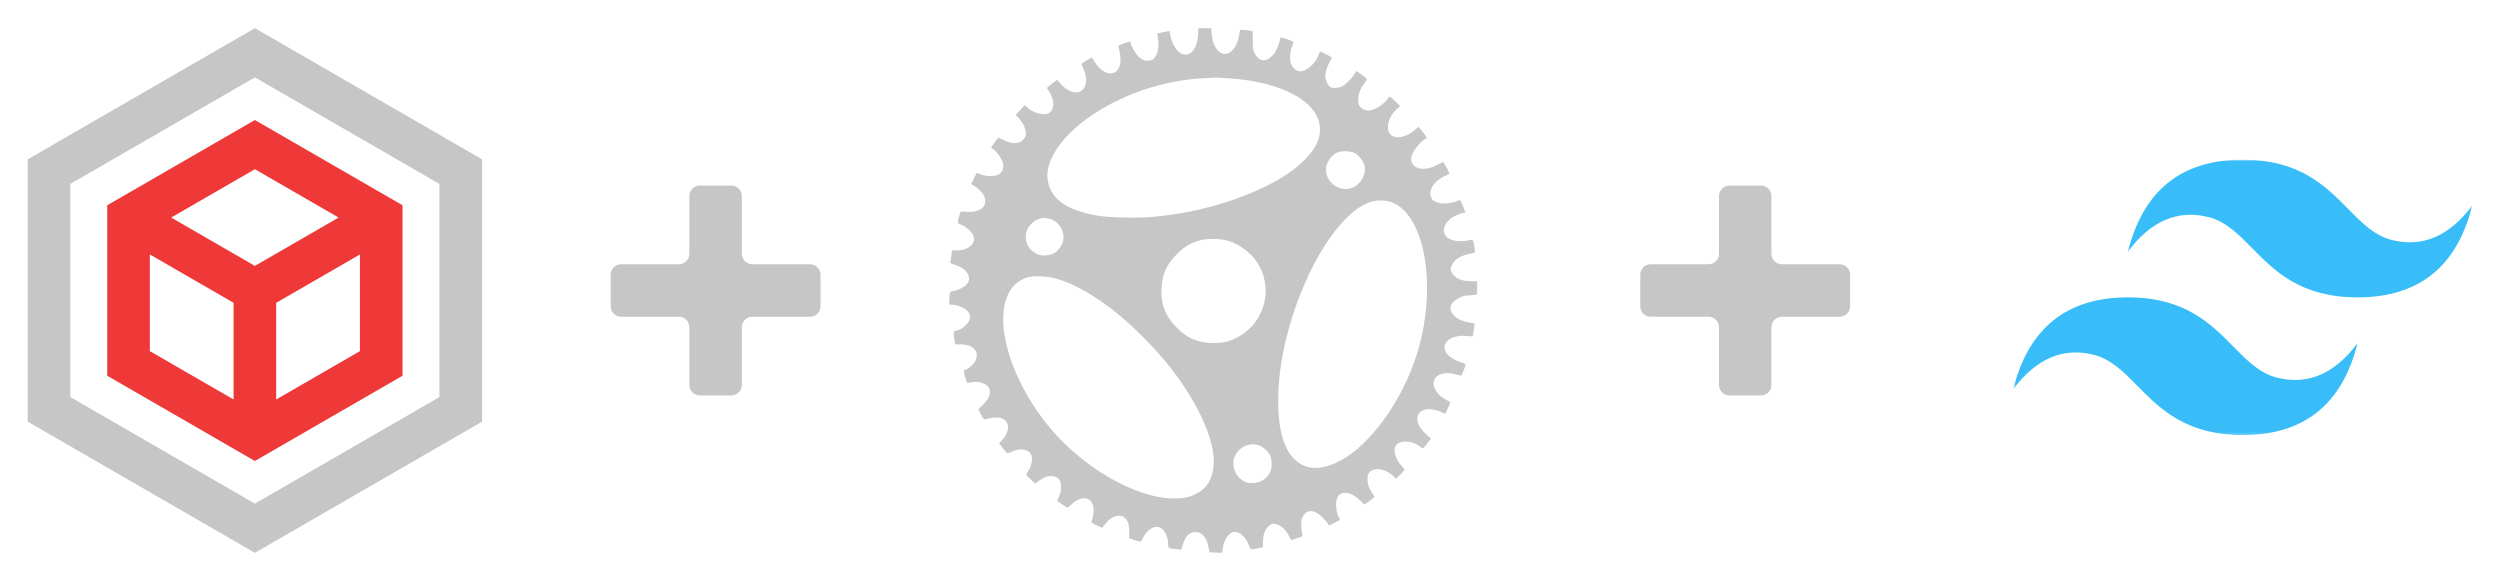 <svg width="953" height="221" viewBox="0 0 953 221" fill="none" xmlns="http://www.w3.org/2000/svg">
<g filter="url(#filter0_d_0_1)">
<mask id="mask0_0_1" style="mask-type:luminance" maskUnits="userSpaceOnUse" x="767" y="56" width="176" height="106">
<path d="M767.457 56.873H942.416V161.848H767.457V56.873Z" fill="white"/>
</mask>
<g mask="url(#mask0_0_1)">
<path fill-rule="evenodd" clip-rule="evenodd" d="M854.936 56.873C831.608 56.873 817.028 68.537 811.196 91.865C819.944 80.201 830.15 75.827 841.814 78.743C848.469 80.405 853.226 85.236 858.49 90.578C867.067 99.284 876.994 109.36 898.676 109.36C922.004 109.36 936.584 97.697 942.416 74.369C933.668 86.033 923.462 90.407 911.798 87.491C905.143 85.829 900.387 80.998 895.122 75.655C886.546 66.949 876.618 56.873 854.936 56.873ZM811.196 109.36C787.869 109.36 773.289 121.024 767.457 144.352C776.205 132.688 786.411 128.314 798.075 131.23C804.729 132.896 809.486 137.723 814.751 143.066C823.327 151.772 833.254 161.848 854.936 161.848C878.264 161.848 892.844 150.184 898.676 126.856C889.928 138.52 879.722 142.894 868.058 139.978C861.403 138.316 856.647 133.485 851.382 128.143C842.806 119.437 832.878 109.36 811.196 109.36Z" fill="#38BDF8"/>
</g>
</g>
<g filter="url(#filter1_d_0_1)">
<path fill-rule="evenodd" clip-rule="evenodd" d="M675.273 70.74C675.273 68.531 673.482 66.74 671.273 66.74H659.273C657.064 66.74 655.273 68.531 655.273 70.74V92.74C655.273 94.949 653.482 96.74 651.273 96.74H629.273C627.064 96.74 625.273 98.531 625.273 100.74V112.74C625.273 114.949 627.064 116.74 629.273 116.74H651.273C653.482 116.74 655.273 118.531 655.273 120.74V142.74C655.273 144.949 657.064 146.74 659.273 146.74H671.273C673.482 146.74 675.273 144.949 675.273 142.74V120.74C675.273 118.531 677.064 116.74 679.273 116.74H701.273C703.482 116.74 705.273 114.949 705.273 112.74V100.74C705.273 98.531 703.482 96.74 701.273 96.74H679.273C677.064 96.74 675.273 94.949 675.273 92.74V70.74Z" fill="#C6C6C6"/>
</g>
<g filter="url(#filter2_d_0_1)">
<path fill-rule="evenodd" clip-rule="evenodd" d="M282.789 70.74C282.789 68.531 280.998 66.74 278.789 66.74H266.789C264.579 66.74 262.789 68.531 262.789 70.74V92.74C262.789 94.949 260.998 96.74 258.789 96.74H236.789C234.579 96.74 232.789 98.531 232.789 100.74V112.74C232.789 114.949 234.579 116.74 236.789 116.74H258.789C260.998 116.74 262.789 118.531 262.789 120.74V142.74C262.789 144.949 264.579 146.74 266.789 146.74H278.789C280.998 146.74 282.789 144.949 282.789 142.74V120.74C282.789 118.531 284.579 116.74 286.789 116.74H308.789C310.998 116.74 312.789 114.949 312.789 112.74V100.74C312.789 98.531 310.998 96.74 308.789 96.74H286.789C284.579 96.74 282.789 94.949 282.789 92.74V70.74Z" fill="#C6C6C6"/>
</g>
<g filter="url(#filter3_d_0_1)">
<path d="M456.673 9.351C456.227 17.63 450.272 19.572 447.056 12.471C446.642 11.516 446.165 10.051 446.069 9.255L445.846 7.791L443.458 8.268L441.102 8.746L441.357 10.051C441.802 12.376 441.611 15.369 440.879 16.802C440.051 18.426 439.573 18.84 438.14 19.063C436.517 19.317 435.561 18.967 434.065 17.63C432.887 16.547 430.944 13.236 430.944 12.217C430.944 12.026 430.849 11.835 430.753 11.835C430.403 11.835 426.677 13.204 426.423 13.395C426.295 13.522 426.391 14.286 426.646 15.146C427.346 17.502 427.282 20.559 426.454 22.024C424.608 25.336 420.277 24.285 417.475 19.891L416.201 17.884L414.577 18.84C413.686 19.381 412.762 19.922 412.539 20.05C412.221 20.241 412.317 20.718 412.953 22.119C414.546 25.558 414.323 28.838 412.444 30.462C410.533 32.054 407.094 31.035 404.452 28.106L402.955 26.418L401.013 27.915C399.962 28.711 399.102 29.443 399.102 29.507C399.102 29.571 399.516 30.303 400.057 31.131C401.968 34.156 402 37.436 400.153 38.9C398.402 40.27 394.389 39.378 391.715 37.053L390.6 36.066L389.677 37.085C389.167 37.658 388.403 38.486 387.957 38.996L387.193 39.855L388.34 41.066C389.772 42.53 390.791 44.536 391.014 46.288C391.173 47.402 391.046 47.88 390.441 48.771C388.976 50.937 386.111 51.16 382.64 49.408C381.621 48.867 380.729 48.453 380.602 48.453C380.506 48.453 379.838 49.313 379.105 50.363L377.768 52.242L378.755 52.974C380.124 53.993 381.748 56.318 382.258 57.91C382.799 59.821 382.258 61.54 380.825 62.432C379.424 63.323 376.176 63.355 373.947 62.495L372.323 61.89L371.272 63.992L370.221 66.125L371.941 67.24C375.412 69.469 376.622 73.099 374.616 75.137C373.374 76.347 371.336 76.888 368.502 76.76L366.209 76.633L365.827 77.748C365.604 78.353 365.35 79.372 365.254 79.977C365.031 81.059 365.063 81.123 366.464 81.664C368.502 82.524 370.667 84.562 371.113 86.026C372.005 88.988 369.107 91.44 364.713 91.44H362.866L362.643 93.573C362.516 94.719 362.356 95.866 362.293 96.057C362.197 96.28 362.866 96.63 363.98 96.948C367.547 97.936 369.807 100.387 369.362 102.775C368.98 104.718 366.177 106.533 362.643 107.106C362.07 107.202 362.006 107.488 361.911 109.685L361.815 112.137H362.675C364.553 112.137 367.324 113.188 368.566 114.366C369.935 115.672 370.158 116.882 369.362 118.442C368.566 119.97 365.891 122.008 364.649 122.008C363.503 122.04 363.375 122.486 363.757 124.938L364.14 127.294H366.114C371.208 127.23 373.724 130.287 371.591 133.949C370.858 135.159 368.661 136.974 367.929 136.974C367.26 136.974 367.26 137.738 367.929 139.776C368.311 140.954 368.661 141.941 368.693 142.005C368.725 142.037 369.489 141.909 370.412 141.718C373.469 141.081 376.813 142.483 377.29 144.584C377.672 146.335 376.908 148.087 374.838 150.156L372.896 152.067L373.82 153.786C375.03 156.047 375.189 156.143 376.653 155.601C378.246 155.028 381.175 154.996 382.194 155.538C385.028 156.971 384.932 160.696 381.971 163.785L380.857 164.963L382.194 166.746C382.958 167.733 383.754 168.625 383.977 168.689C384.2 168.784 384.996 168.561 385.728 168.179C388.499 166.778 391.715 167.096 392.893 168.943C393.784 170.281 393.434 173.146 392.161 175.216C391.587 176.108 391.173 176.936 391.205 177.063C391.269 177.19 392.033 177.955 392.957 178.782L394.581 180.311L396.141 179.228C398.274 177.732 399.516 177.318 401.204 177.509C403.369 177.732 404.261 178.782 404.452 181.139C404.547 182.604 404.42 183.4 403.783 184.992L402.955 186.966L404.834 188.24C405.853 188.94 406.84 189.513 406.967 189.513C407.126 189.513 407.763 189.004 408.368 188.367C410.502 186.138 413.431 185.31 415.119 186.425C416.838 187.539 417.379 190.469 416.456 193.525C416.201 194.385 415.978 195.117 415.978 195.149C415.978 195.309 419.768 197.155 420.054 197.155C420.213 197.155 420.755 196.582 421.264 195.85C423.111 193.143 426.072 191.901 428.047 192.92C429.766 193.812 430.467 195.531 430.435 198.62V201.199L432.664 201.932C433.905 202.314 434.956 202.537 434.988 202.377C435.052 202.218 435.529 201.327 436.039 200.403C437.313 198.238 439.191 196.837 440.911 196.837C443.267 196.837 445.273 199.798 445.273 203.301C445.273 204.957 445.369 205.02 448.266 205.307L450.304 205.53L450.782 203.938C451.801 200.531 453.074 199.066 455.24 198.843C457.946 198.525 459.857 200.499 460.685 204.543L461.099 206.549L463.487 206.644L465.875 206.74L466.098 205.052C466.544 201.613 468.613 198.747 470.683 198.747C472.753 198.747 475.014 200.913 476.096 203.906C476.669 205.593 476.701 205.593 479.503 205.02L481.414 204.606L481.446 202.409C481.478 199.735 482.274 197.697 483.77 196.423C484.98 195.404 485.713 195.372 487.464 196.168C489.024 196.869 490.648 198.684 491.476 200.594C491.826 201.422 492.24 201.932 492.495 201.836C492.686 201.772 493.705 201.422 494.724 201.104C496.539 200.531 496.603 200.499 496.411 199.544C495.679 195.563 495.934 193.462 497.303 191.965C498.991 190.118 501.538 190.564 504.022 193.143C504.913 194.035 505.869 195.117 506.155 195.563L506.665 196.359L508.734 195.277L510.804 194.194L510.167 192.761C509.339 190.914 509.085 187.762 509.594 186.202C510.677 182.858 514.752 183.113 518.414 186.711L520.038 188.335L521.121 187.635C521.694 187.284 522.586 186.616 523.095 186.17L523.987 185.342L523.191 184.164C521.917 182.349 521.28 180.597 521.28 178.846C521.28 176.904 521.726 175.98 522.968 175.344C525.133 174.229 528.413 175.025 530.896 177.286L532.234 178.464L533.826 176.904C534.686 176.076 535.386 175.248 535.386 175.089C535.386 174.93 534.877 174.229 534.24 173.529C532.075 171.109 531.087 168.02 531.915 166.173C533.062 163.657 538.093 163.689 541.341 166.269C541.786 166.619 542.264 166.905 542.391 166.905C542.519 166.905 543.251 166.077 544.047 165.027L545.512 163.18L543.601 161.492C539.43 157.799 539.112 153.5 542.965 152.226C544.493 151.717 547.136 152.067 549.206 152.99L550.893 153.786L551.944 151.589C552.549 150.379 552.963 149.36 552.867 149.297C552.804 149.233 551.976 148.755 551.021 148.246C546.881 146.049 545.257 142.037 547.518 139.649C548.824 138.248 552.103 137.834 555.001 138.725C555.861 138.98 556.72 139.203 556.943 139.203C557.262 139.203 558.631 135.764 558.631 134.936C558.631 134.745 557.803 134.331 556.784 134.044C554.523 133.376 552.167 131.847 551.307 130.478C549.046 126.784 552.931 123.536 558.981 124.046L561.401 124.237L561.783 121.817C562.006 120.511 562.133 119.365 562.07 119.333C562.038 119.301 560.987 119.079 559.777 118.856C554.651 117.964 551.753 114.748 553.441 111.819C554.3 110.354 557.485 108.634 559.363 108.634C560.096 108.634 561.242 108.539 561.911 108.443L563.089 108.22V105.737V103.221H560.923C557.102 103.221 554.428 102.011 553.377 99.846C552.867 98.763 552.867 98.604 553.377 97.299C554.268 94.974 556.625 93.446 560.541 92.681C561.815 92.427 562.42 92.172 562.325 91.917C562.261 91.726 562.102 90.739 561.974 89.784C561.656 87.332 561.56 87.205 559.873 87.587C556.593 88.351 553.218 87.873 551.562 86.409C549.237 84.275 550.511 80.613 554.332 78.48C555.383 77.907 556.784 77.334 557.421 77.238L558.599 77.047L557.707 74.595C557.198 73.258 556.688 72.207 556.529 72.239C556.37 72.271 555.415 72.589 554.428 72.971C550.893 74.213 546.531 73.513 545.639 71.507C544.302 68.609 546.595 64.915 550.925 63.037C551.753 62.686 552.454 62.336 552.517 62.304C552.708 62.145 550.32 57.655 550.097 57.751C549.97 57.815 549.015 58.292 547.964 58.833C542.71 61.572 537.934 60.457 537.934 56.509C537.934 54.439 540.959 50.268 543.474 48.867C544.047 48.548 543.984 48.389 542.423 46.415L540.736 44.313L539.494 45.396C535.927 48.644 531.183 49.281 529.655 46.765C528.222 44.473 529.527 40.206 532.361 37.69L533.762 36.448L531.947 34.665C530.928 33.678 529.973 32.85 529.814 32.85C529.623 32.85 529.145 33.36 528.699 33.965C527.553 35.557 525.292 37.181 523.382 37.786C521.917 38.263 521.535 38.263 520.389 37.913C518.478 37.276 517.714 36.13 517.746 33.869C517.746 31.799 518.574 29.666 520.134 27.724C520.675 27.023 521.057 26.291 520.962 26.068C520.898 25.845 519.975 25.081 518.924 24.349L517.045 23.043L516.185 24.38C515.071 26.163 512.937 28.233 511.536 28.934C510.9 29.252 509.69 29.507 508.862 29.507C507.556 29.507 507.174 29.38 506.537 28.615C505.55 27.469 505.041 25.463 505.295 23.807C505.55 22.342 506.824 19.286 507.556 18.489C507.97 18.012 507.811 17.853 505.805 16.802C504.595 16.165 503.48 15.656 503.321 15.656C503.194 15.656 502.812 16.356 502.493 17.216C501.347 20.496 497.462 23.616 495.106 23.17C493.96 22.947 492.59 21.642 492.113 20.336C491.571 18.935 491.731 16.006 492.399 14.063C492.75 13.108 493.068 12.185 493.132 12.026C493.195 11.803 488.96 10.242 488.228 10.242C488.101 10.242 487.941 10.847 487.814 11.548C487.528 13.395 486.19 16.101 484.98 17.279C482.592 19.7 480.236 19.509 478.548 16.802C477.625 15.305 477.593 15.051 477.561 11.548L477.529 7.854L476.287 7.631C475.587 7.504 474.536 7.408 473.899 7.408L472.721 7.377L472.339 9.478C471.575 14.063 468.836 17.152 466.193 16.483C463.964 15.942 462.213 12.917 461.927 9.16L461.735 6.74H459.284H456.832L456.673 9.351ZM468.677 25.877C488.642 27.182 502.43 34.697 503.162 44.568C503.449 48.931 501.729 52.529 497.176 57.05C493.45 60.808 488.833 63.896 482.369 67.081C469.505 73.353 454.571 77.365 438.745 78.735C433.492 79.18 422.57 78.926 418.526 78.225C406.808 76.251 400.694 72.016 399.421 64.947C398.051 57.464 404.802 47.529 416.615 39.664C429.161 31.29 444.987 26.259 460.239 25.75C461.735 25.686 463.105 25.622 463.264 25.59C463.455 25.558 465.875 25.686 468.677 25.877ZM516.44 54.376C518 55.203 519.656 57.273 520.134 59.056C520.898 61.922 519.274 65.425 516.376 67.144C511.759 69.851 505.455 66.157 505.455 60.712C505.455 57.974 507.493 55.012 510.072 54.025C511.791 53.388 514.848 53.548 516.44 54.376ZM531.31 73.417C543.187 79.053 547.582 104.527 540.799 128.695C536.31 144.711 526.216 160.569 515.294 168.816C509.499 173.178 503.417 175.121 498.927 174.102C491.253 172.287 487.241 163.657 487.241 148.915C487.241 138.407 489.151 127.517 493.004 115.608C500.137 93.701 512.11 76.347 522.458 72.971C525.197 72.08 528.859 72.239 531.31 73.417ZM401.841 80.136C404.388 81.632 405.789 84.721 405.311 87.619C404.993 89.497 403.337 91.758 401.649 92.618C399.707 93.605 396.555 93.637 394.963 92.681C392.256 91.058 391.046 89.052 391.046 86.345C391.078 84.148 391.683 82.715 393.307 81.155C395.695 78.83 398.975 78.448 401.841 80.136ZM468.518 87.905C472.88 89.306 477.338 92.809 479.599 96.63C485.999 107.297 481.223 120.989 469.537 125.606C467.467 126.402 466.512 126.593 463.582 126.721C457.341 126.975 452.915 125.256 448.617 120.925C444.445 116.754 442.726 112.678 442.726 106.979C442.726 101.247 444.509 96.948 448.617 92.873C451.482 90.007 453.87 88.574 457.437 87.619C460.494 86.791 465.493 86.918 468.518 87.905ZM401.586 101.948C406.649 103.158 412.922 106.214 419.322 110.577C429.957 117.805 442.312 130.191 450.113 141.464C458.551 153.659 463.296 165.664 462.659 173.274C462.181 178.782 459.952 182.381 455.717 184.355C453.138 185.597 451.005 186.011 447.534 186.011C432.759 186.011 411.903 173.815 399.007 157.576C387.894 143.661 381.366 126.657 382.576 114.907C383.308 107.775 386.302 103.444 391.619 101.757C393.625 101.12 398.529 101.215 401.586 101.948ZM479.694 165.695C481.35 166.173 483.42 168.02 484.152 169.58C484.853 171.14 484.948 174.134 484.343 175.598C483.133 178.464 480.618 180.088 477.402 180.12C475.619 180.12 475.077 179.992 473.74 179.165C471.67 177.859 470.428 175.821 470.205 173.306C470.046 171.65 470.142 171.14 470.874 169.644C472.498 166.3 476.224 164.645 479.694 165.695Z" fill="#C6C6C6"/>
</g>
<g filter="url(#filter4_d_0_1)">
<path fill-rule="evenodd" clip-rule="evenodd" d="M40.876 74.243L40.876 139.235L97.16 171.73L153.444 139.235V74.243L97.16 41.748L40.876 74.243ZM65.248 78.934L97.16 97.358L129.072 78.934L97.16 60.509L65.248 78.934ZM137.196 93.005L105.284 111.429V148.278L137.196 129.854V93.005ZM89.036 148.278V111.429L57.124 93.005L57.124 129.854L89.036 148.278Z" fill="#EF3939"/>
<path fill-rule="evenodd" clip-rule="evenodd" d="M26.805 66.12L26.805 147.359L97.16 187.979L167.515 147.359V66.12L97.16 25.501L26.805 66.12ZM10.557 56.74L97.16 6.74L183.763 56.74V156.74L97.16 206.74L10.557 156.74L10.557 56.74Z" fill="#C6C6C6"/>
</g>
<defs>
<filter id="filter0_d_0_1" x="757.457" y="50.873" width="194.959" height="124.975" filterUnits="userSpaceOnUse" color-interpolation-filters="sRGB">
<feFlood flood-opacity="0" result="BackgroundImageFix"/>
<feColorMatrix in="SourceAlpha" type="matrix" values="0 0 0 0 0 0 0 0 0 0 0 0 0 0 0 0 0 0 127 0" result="hardAlpha"/>
<feOffset dy="4"/>
<feGaussianBlur stdDeviation="5"/>
<feComposite in2="hardAlpha" operator="out"/>
<feColorMatrix type="matrix" values="0 0 0 0 0 0 0 0 0 0 0 0 0 0 0 0 0 0 0.25 0"/>
<feBlend mode="normal" in2="BackgroundImageFix" result="effect1_dropShadow_0_1"/>
<feBlend mode="normal" in="SourceGraphic" in2="effect1_dropShadow_0_1" result="shape"/>
</filter>
<filter id="filter1_d_0_1" x="615.273" y="60.74" width="100" height="100" filterUnits="userSpaceOnUse" color-interpolation-filters="sRGB">
<feFlood flood-opacity="0" result="BackgroundImageFix"/>
<feColorMatrix in="SourceAlpha" type="matrix" values="0 0 0 0 0 0 0 0 0 0 0 0 0 0 0 0 0 0 127 0" result="hardAlpha"/>
<feOffset dy="4"/>
<feGaussianBlur stdDeviation="5"/>
<feComposite in2="hardAlpha" operator="out"/>
<feColorMatrix type="matrix" values="0 0 0 0 0 0 0 0 0 0 0 0 0 0 0 0 0 0 0.25 0"/>
<feBlend mode="normal" in2="BackgroundImageFix" result="effect1_dropShadow_0_1"/>
<feBlend mode="normal" in="SourceGraphic" in2="effect1_dropShadow_0_1" result="shape"/>
</filter>
<filter id="filter2_d_0_1" x="222.789" y="60.74" width="100" height="100" filterUnits="userSpaceOnUse" color-interpolation-filters="sRGB">
<feFlood flood-opacity="0" result="BackgroundImageFix"/>
<feColorMatrix in="SourceAlpha" type="matrix" values="0 0 0 0 0 0 0 0 0 0 0 0 0 0 0 0 0 0 127 0" result="hardAlpha"/>
<feOffset dy="4"/>
<feGaussianBlur stdDeviation="5"/>
<feComposite in2="hardAlpha" operator="out"/>
<feColorMatrix type="matrix" values="0 0 0 0 0 0 0 0 0 0 0 0 0 0 0 0 0 0 0.25 0"/>
<feBlend mode="normal" in2="BackgroundImageFix" result="effect1_dropShadow_0_1"/>
<feBlend mode="normal" in="SourceGraphic" in2="effect1_dropShadow_0_1" result="shape"/>
</filter>
<filter id="filter3_d_0_1" x="357.815" y="6.74" width="209.274" height="208" filterUnits="userSpaceOnUse" color-interpolation-filters="sRGB">
<feFlood flood-opacity="0" result="BackgroundImageFix"/>
<feColorMatrix in="SourceAlpha" type="matrix" values="0 0 0 0 0 0 0 0 0 0 0 0 0 0 0 0 0 0 127 0" result="hardAlpha"/>
<feOffset dy="4"/>
<feGaussianBlur stdDeviation="2"/>
<feComposite in2="hardAlpha" operator="out"/>
<feColorMatrix type="matrix" values="0 0 0 0 0 0 0 0 0 0 0 0 0 0 0 0 0 0 0.25 0"/>
<feBlend mode="normal" in2="BackgroundImageFix" result="effect1_dropShadow_0_1"/>
<feBlend mode="normal" in="SourceGraphic" in2="effect1_dropShadow_0_1" result="shape"/>
</filter>
<filter id="filter4_d_0_1" x="0.557" y="0.74" width="193.205" height="220" filterUnits="userSpaceOnUse" color-interpolation-filters="sRGB">
<feFlood flood-opacity="0" result="BackgroundImageFix"/>
<feColorMatrix in="SourceAlpha" type="matrix" values="0 0 0 0 0 0 0 0 0 0 0 0 0 0 0 0 0 0 127 0" result="hardAlpha"/>
<feOffset dy="4"/>
<feGaussianBlur stdDeviation="5"/>
<feComposite in2="hardAlpha" operator="out"/>
<feColorMatrix type="matrix" values="0 0 0 0 0 0 0 0 0 0 0 0 0 0 0 0 0 0 0.25 0"/>
<feBlend mode="normal" in2="BackgroundImageFix" result="effect1_dropShadow_0_1"/>
<feBlend mode="normal" in="SourceGraphic" in2="effect1_dropShadow_0_1" result="shape"/>
</filter>
</defs>
</svg>
